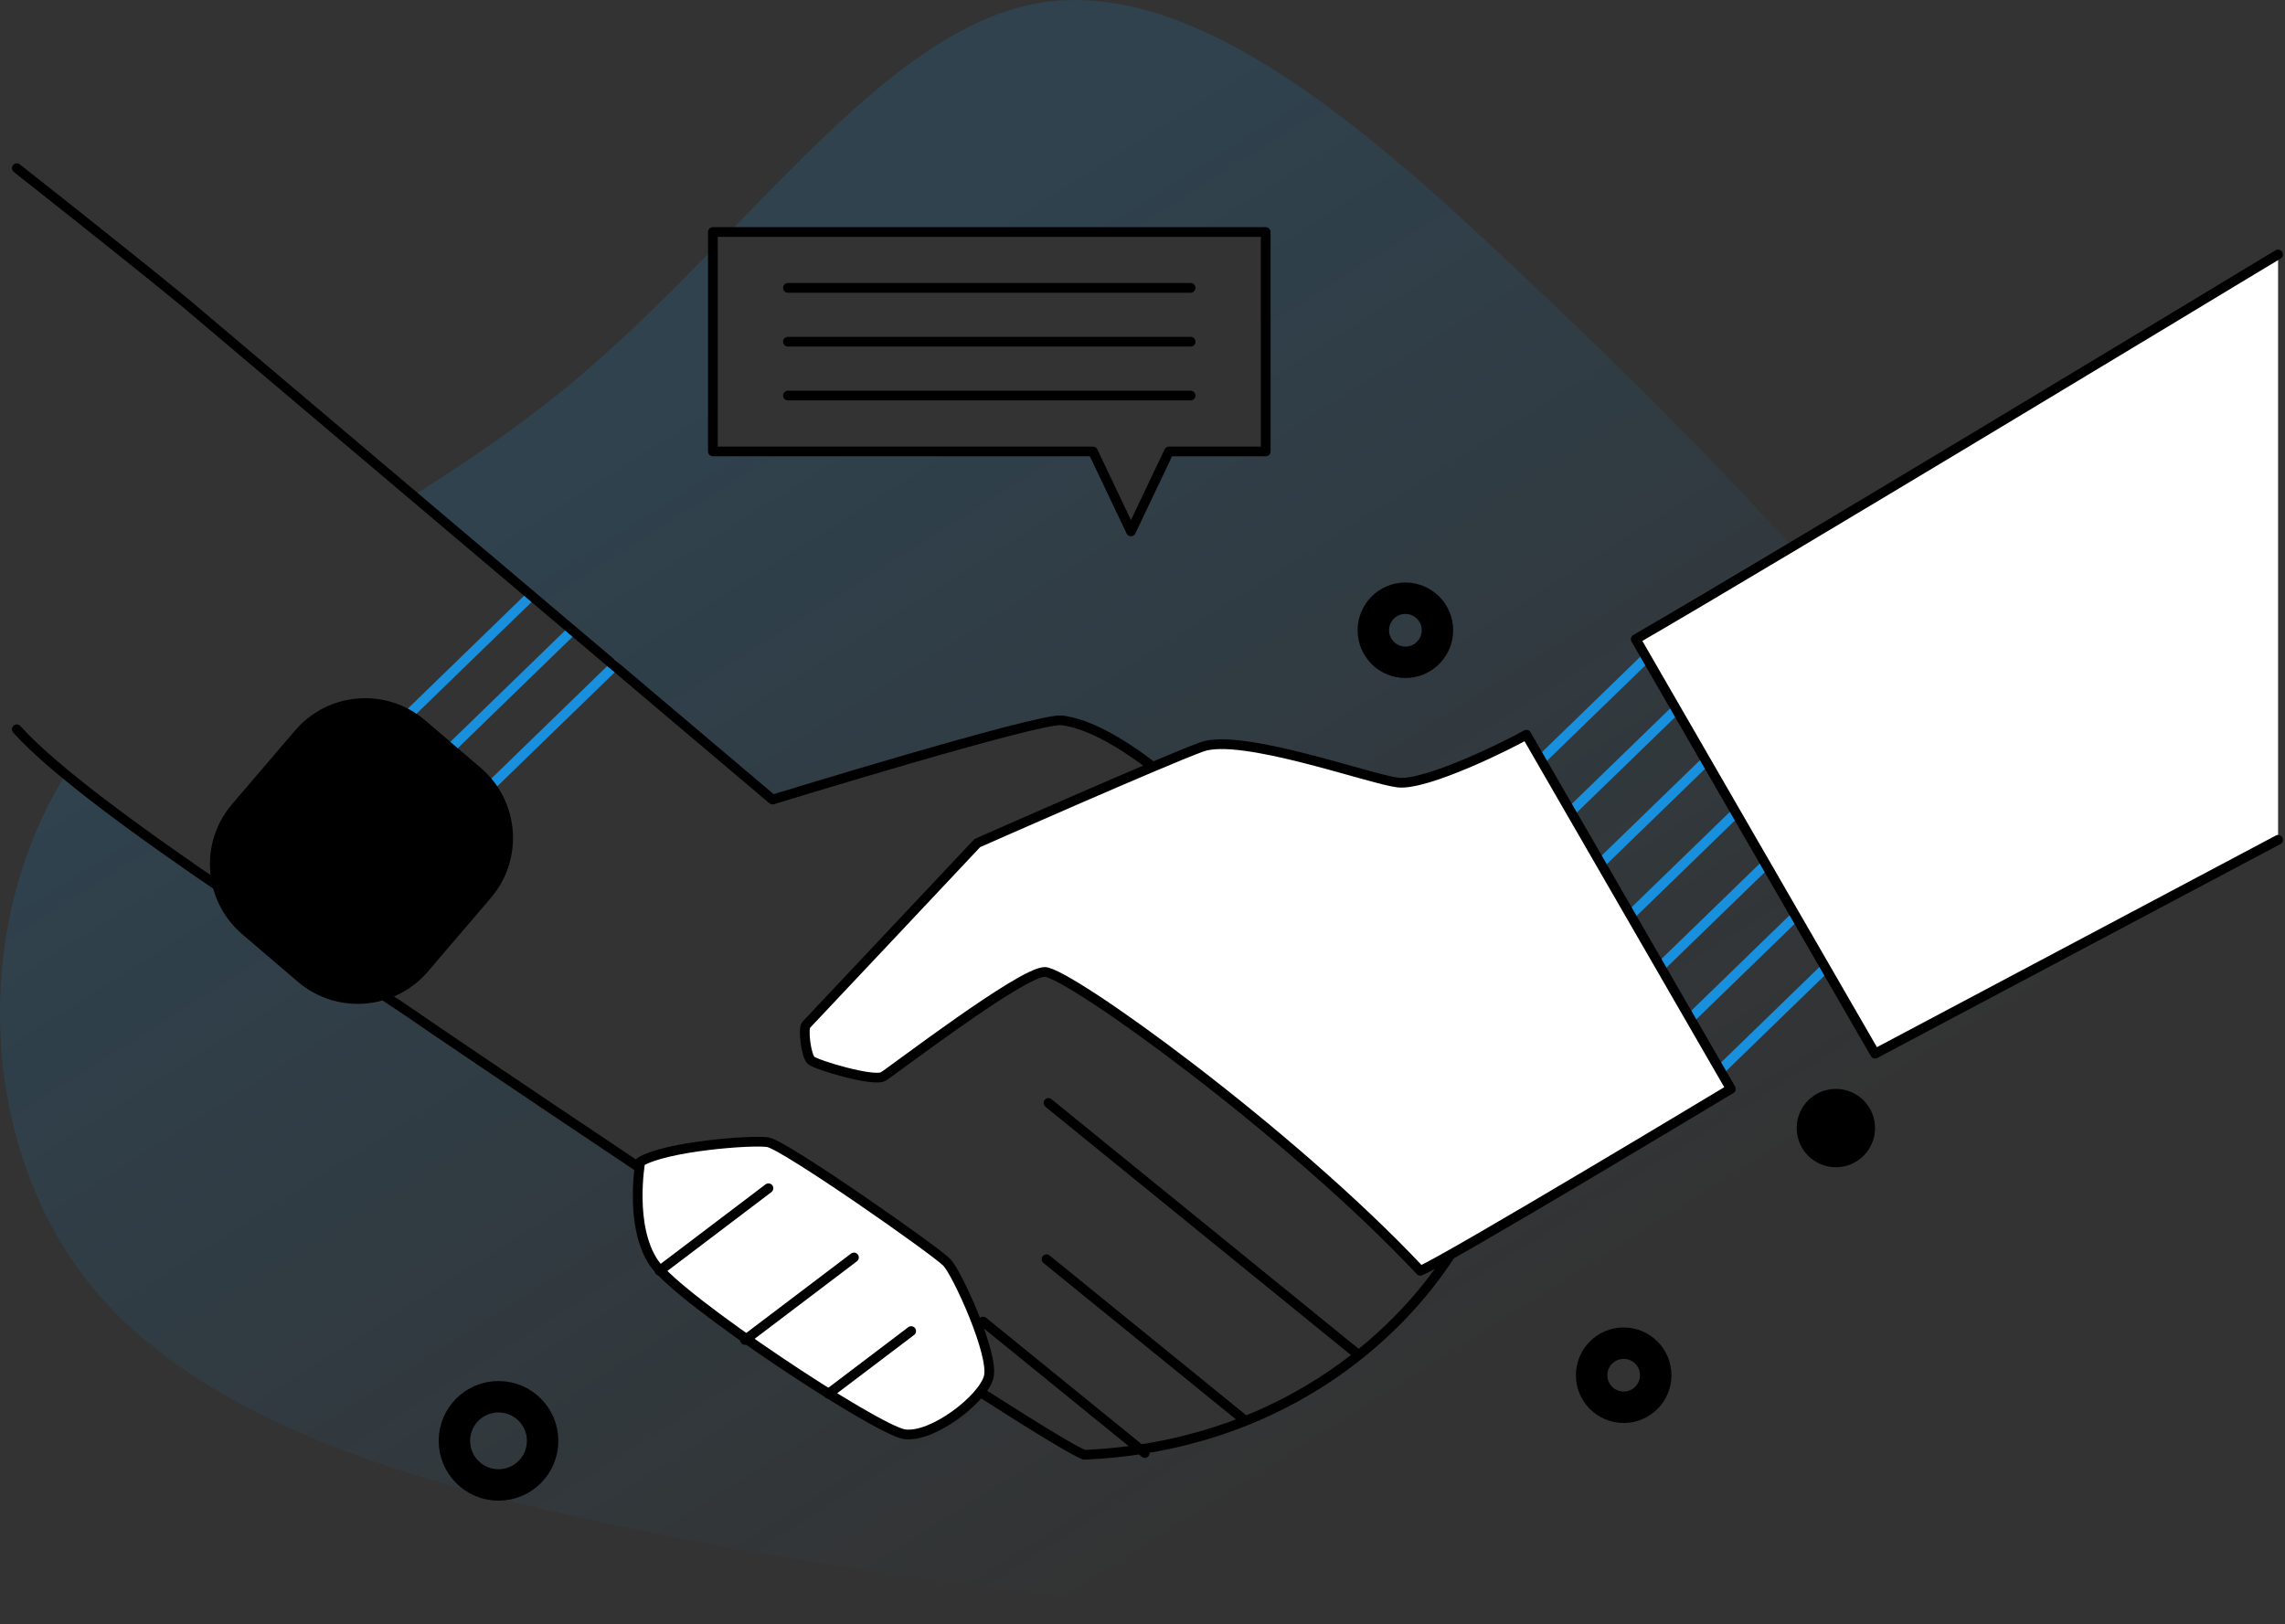 <?xml version="1.0" encoding="UTF-8"?>
<svg width="588px" height="418px" viewBox="0 0 588 418" version="1.1" xmlns="http://www.w3.org/2000/svg" xmlns:xlink="http://www.w3.org/1999/xlink">
    <rect x="0" y="0" width="588" height="418" fill="#333333" stroke="none"/>
    <title>handshake-monochrome</title>
    <defs>
        <linearGradient x1="27.818%" y1="27.64%" x2="71.712%" y2="77.864%" id="linearGradient-1">
            <stop stop-color="#1990DD" stop-opacity="0.16" offset="0%"></stop>
            <stop stop-color="#1990DD" stop-opacity="0" offset="100%"></stop>
        </linearGradient>
    </defs>
    <g id="Web" stroke="none" stroke-width="1" fill="none" fill-rule="evenodd">
        <g id="0.-Contact-modal_desktop" transform="translate(-152, -304)">
            <g id="handshake-monochrome" transform="translate(152, 304)">
                <path d="M540.268,240.526 L482.495,271.168 L420.923,164.498 C430.245,159.095 444.711,150.52 461.137,140.71 C439.353,116.711 417.705,95.307 394.376,73.241 C353.754,34.658 308.119,-6.128 267.339,0.77 C239.993,5.409 214.913,31.718 187.704,59.709 L325.706,59.709 L325.706,116.179 L300.818,116.179 L291.031,136.751 L281.244,116.179 L183.444,116.179 L183.444,64.071 C171.55,76.288 159.169,88.635 146.005,99.482 C133.267,109.949 119.776,119.039 106.358,127.569 L198.805,205.777 C198.805,205.777 267.299,184.724 273.167,185.387 C279.647,186.123 287.786,190.569 296.684,197.349 C302.257,194.993 306.879,193.107 309.275,192.223 C319.357,188.559 352.36,200.476 359.684,201.393 C367.007,202.311 389.018,191.306 392.79,189.074 L445.419,280.264 C445.419,280.264 393.877,311.297 373.243,322.947 C359.616,344.165 329.065,372.224 278.995,374.433 C276.163,373.3 266.155,367.177 252.25,358.279 L253.224,357.996 L252.528,357.922 C248.319,363.445 238.589,369.987 232.76,369.131 C225.601,368.078 174.88,334.615 168.355,325.145 C163.009,317.38 164.023,304.817 164.566,300.535 C134.547,280.456 109.445,263.487 105.831,260.927 C97.986,255.354 44.796,222.316 16.879,199.303 C-7.363,238.237 -5.494,294.061 22.475,329.699 C51.525,366.515 108.567,381.779 153.34,391.436 C197.944,401.116 230.217,405.228 265.872,409.923 C301.373,414.76 340.545,420.192 403.506,416.374 C466.591,412.71 553.601,399.796 574.716,359.735 C590.66,329.399 569.103,283.532 540.268,240.526 Z" id="Path" fill="url(#linearGradient-1)" fill-rule="nonzero"></path>
                <line x1="137" y1="153" x2="103" y2="186" id="Path-2" stroke="#1990DD" stroke-width="2.5"></line>
                <line x1="148" y1="161.5" x2="114" y2="194.5" id="Path-2" stroke="#1990DD" stroke-width="2.5"></line>
                <line x1="159" y1="170.5" x2="125" y2="203.5" id="Path-2" stroke="#1990DD" stroke-width="2.5"></line>
                <line x1="427" y1="166" x2="393" y2="199" id="Path-2" stroke="#1990DD" stroke-width="2.5"></line>
                <line x1="435" y1="179" x2="401" y2="212" id="Path-2" stroke="#1990DD" stroke-width="2.5"></line>
                <line x1="443" y1="192" x2="409" y2="225" id="Path-2" stroke="#1990DD" stroke-width="2.5"></line>
                <line x1="451" y1="205" x2="417" y2="238" id="Path-2" stroke="#1990DD" stroke-width="2.5"></line>
                <line x1="459" y1="218" x2="425" y2="251" id="Path-2" stroke="#1990DD" stroke-width="2.5"></line>
                <line x1="467" y1="231" x2="433" y2="264" id="Path-2" stroke="#1990DD" stroke-width="2.5"></line>
                <line x1="475" y1="244" x2="441" y2="277" id="Path-2" stroke="#1990DD" stroke-width="2.5"></line>
                <path d="M252.233,358.251 C266.138,367.149 276.158,373.294 278.978,374.405 C329.048,372.218 359.599,344.136 373.226,322.919" id="Path" stroke="#000000" stroke-width="2.5" stroke-linecap="round" stroke-linejoin="round"></path>
                <path d="M4.322,43.284 C4.322,43.284 29.362,62.949 47.628,77.885 L198.805,205.777 C198.805,205.777 267.299,184.724 273.167,185.387 C279.647,186.123 287.786,190.569 296.684,197.349" id="Path" stroke="#000000" stroke-width="2.5" stroke-linecap="round" stroke-linejoin="round"></path>
                <path d="M164.549,300.507 C134.53,280.428 109.428,263.459 105.814,260.899 C96.519,254.312 23.302,209 4.322,187.687" id="Path" stroke="#000000" stroke-width="2.5" stroke-linecap="round" stroke-linejoin="round"></path>
                <circle id="Oval" fill="#000000" fill-rule="nonzero" cx="472.425" cy="290.317" r="10.082"></circle>
                <path d="M392.773,189.074 C389.001,191.306 367.002,202.311 359.667,201.393 C352.332,200.476 319.328,188.559 309.258,192.223 C299.187,195.888 251.485,216.975 251.485,216.975 C251.485,216.975 208.394,262.813 207.476,263.731 C206.559,264.648 207.425,271.779 208.739,272.918 C210.053,274.056 224.859,278.525 227.312,277.035 C229.764,275.546 262.881,250.137 268.84,250.137 C274.798,250.137 331.642,290.991 365.501,327.054 C373.311,323.655 445.397,280.236 445.397,280.236 L392.773,189.074 Z" id="Path" stroke="#000000" stroke-width="2.5" fill="#FFFFFF" stroke-linecap="round" stroke-linejoin="round"></path>
                <path d="M164.764,299.017 C164.764,299.017 161.814,315.647 168.338,325.117 C174.863,334.587 225.584,368.05 232.743,369.103 C239.903,370.157 252.947,360.041 254.419,354.377 C255.892,348.713 246.422,327.858 243.686,324.924 C240.95,321.99 201.801,294.599 197.593,293.959 C193.384,293.319 171.289,295.019 164.764,299.017 Z" id="Path" stroke="#000000" stroke-width="2.5" fill="#FFFFFF" stroke-linecap="round" stroke-linejoin="round"></path>
                <line x1="169.715" y1="327.054" x2="197.746" y2="305.808" id="Path" stroke="#000000" stroke-width="2.5" stroke-linecap="round" stroke-linejoin="round"></line>
                <line x1="191.714" y1="344.861" x2="219.75" y2="323.616" id="Path" stroke="#000000" stroke-width="2.5" stroke-linecap="round" stroke-linejoin="round"></line>
                <line x1="213.174" y1="358.704" x2="234.476" y2="342.562" id="Path" stroke="#000000" stroke-width="2.5" stroke-linecap="round" stroke-linejoin="round"></line>
                <line x1="349.551" y1="348.679" x2="269.797" y2="283.861" id="Path" stroke="#000000" stroke-width="2.5" stroke-linecap="round" stroke-linejoin="round"></line>
                <line x1="319.889" y1="365.184" x2="269.304" y2="324.075" id="Path" stroke="#000000" stroke-width="2.5" stroke-linecap="round" stroke-linejoin="round"></line>
                <line x1="294.599" y1="373.94" x2="252.975" y2="340.115" id="Path" stroke="#000000" stroke-width="2.5" stroke-linecap="round" stroke-linejoin="round"></line>
                <path d="M83.609,182.808 L102.425,182.808 C115.536,182.808 126.165,193.437 126.165,206.548 L126.165,231.493 C126.165,244.604 115.536,255.233 102.425,255.233 L83.609,255.233 C70.497,255.233 59.869,244.604 59.869,231.493 L59.869,206.548 C59.869,193.437 70.497,182.808 83.609,182.808 Z" id="Rectangle" fill="#000000" fill-rule="nonzero" transform="translate(93.017, 219.021) rotate(40.53) translate(-93.017, -219.021) "></path>
                <circle id="Oval" stroke="#000000" stroke-width="8.09" cx="128.283" cy="370.814" r="11.351"></circle>
                <circle id="Oval" stroke="#000000" stroke-width="8.09" cx="417.819" cy="353.924" r="8.247"></circle>
                <circle id="Oval" stroke="#000000" stroke-width="8.09" cx="361.649" cy="162.204" r="8.247"></circle>
                <polygon id="Path" stroke="#000000" stroke-width="2.5" stroke-linecap="round" stroke-linejoin="round" points="325.706 59.709 183.444 59.709 183.444 116.179 281.244 116.179 291.031 136.751 300.818 116.179 325.706 116.179"></polygon>
                <line x1="202.758" y1="74.085" x2="306.386" y2="74.085" id="Path" stroke="#000000" stroke-width="2.5" stroke-linecap="round" stroke-linejoin="round"></line>
                <line x1="202.758" y1="87.944" x2="306.386" y2="87.944" id="Path" stroke="#000000" stroke-width="2.5" stroke-linecap="round" stroke-linejoin="round"></line>
                <line x1="202.758" y1="101.798" x2="306.386" y2="101.798" id="Path" stroke="#000000" stroke-width="2.5" stroke-linecap="round" stroke-linejoin="round"></line>
                <path d="M586.22,65.481 L575.945,71.672 C575.945,71.672 457.92,143.066 420.923,164.498 L482.512,271.168 L586.22,216.137" id="Path" stroke="#000000" stroke-width="2.5" fill="#FFFFFF" stroke-linecap="round" stroke-linejoin="round"></path>
            </g>
        </g>
    </g>
</svg>